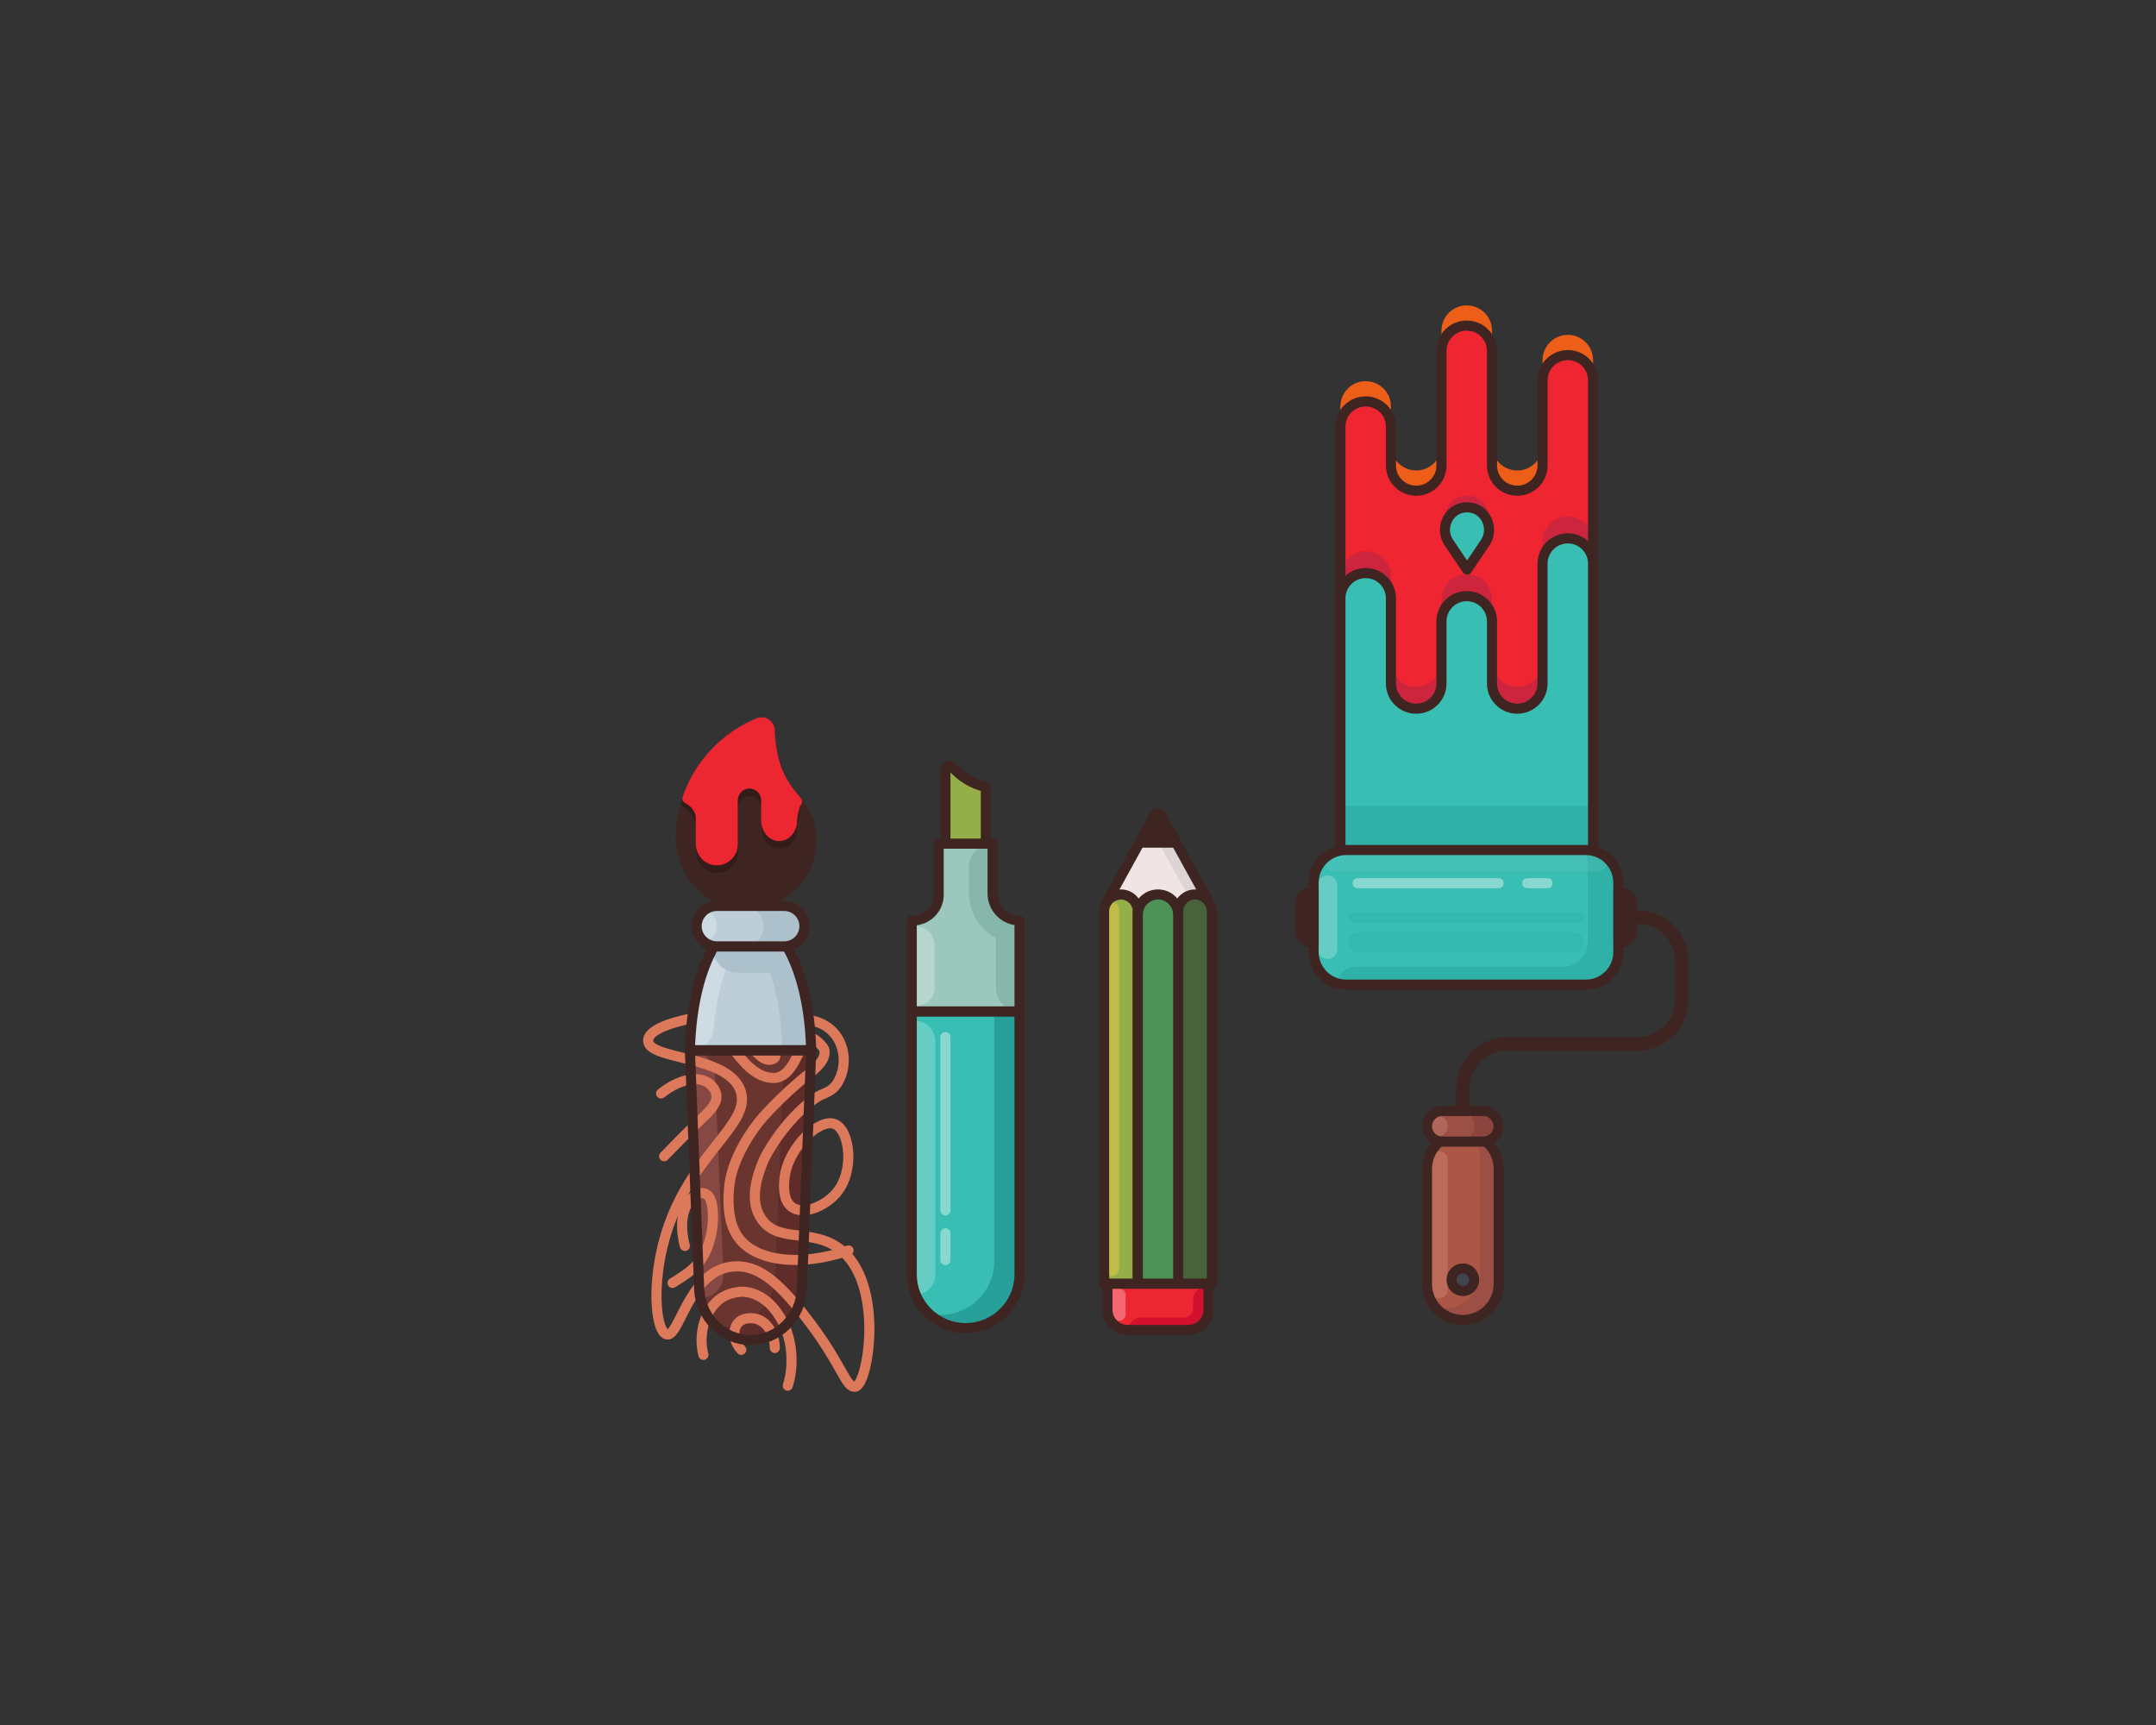 <?xml version="1.0" encoding="UTF-8" standalone="no"?>
<!DOCTYPE svg PUBLIC "-//W3C//DTD SVG 1.1//EN" "http://www.w3.org/Graphics/SVG/1.1/DTD/svg11.dtd">
<svg width="100%" height="100%" viewBox="0 0 1280 1024" version="1.1" xmlns="http://www.w3.org/2000/svg" xmlns:xlink="http://www.w3.org/1999/xlink" xml:space="preserve" xmlns:serif="http://www.serif.com/" style="fill-rule:evenodd;clip-rule:evenodd;stroke-linecap:round;stroke-linejoin:round;stroke-miterlimit:10;">
    <rect x="0" y="0" width="1280" height="1024" fill="#333333" stroke="none"/>
    <g id="XMLID_184_" transform="matrix(1,0,0,1,153.289,153.289)">
        <path d="M762.5,60.5L762.5,111C762.5,119.3 755.8,126 747.5,126C739.2,126 732.5,119.3 732.5,111L732.5,43C732.5,34.7 725.8,28 717.5,28C709.2,28 702.5,34.7 702.5,43L702.5,111C702.5,119.3 695.8,126 687.5,126C679.2,126 672.5,119.3 672.5,111L672.5,88C672.5,79.7 665.8,73 657.5,73C649.2,73 642.5,79.7 642.5,88L642.5,349.2L792.5,349.2L792.5,60.5C792.5,52.2 785.8,45.5 777.5,45.5C769.3,45.5 762.5,52.2 762.5,60.5Z" style="fill:rgb(237,95,24);fill-rule:nonzero;"/>
    </g>
    <g id="XMLID_161_" transform="matrix(1,0,0,1,153.289,153.289)">
        <path d="M762.5,72.5L762.5,123C762.5,131.3 755.8,138 747.5,138C739.2,138 732.5,131.3 732.5,123L732.5,55C732.5,46.7 725.8,40 717.5,40C709.2,40 702.5,46.7 702.5,55L702.5,123C702.5,131.3 695.8,138 687.5,138C679.2,138 672.5,131.3 672.5,123L672.5,100C672.5,91.7 665.8,85 657.5,85C649.2,85 642.5,91.7 642.5,100L642.5,361.2L792.5,361.2L792.5,72.5C792.5,64.2 785.8,57.5 777.5,57.5C769.3,57.5 762.5,64.2 762.5,72.5Z" style="fill:rgb(239,37,49);fill-rule:nonzero;"/>
    </g>
    <g id="XMLID_176_" transform="matrix(1,0,0,1,153.289,153.289)">
        <path d="M762.5,168.3L762.5,239.4C762.5,247.7 755.8,254.4 747.5,254.4C739.2,254.4 732.5,247.7 732.5,239.4L732.5,202.6C732.5,194.3 725.8,187.6 717.5,187.6C709.2,187.6 702.5,194.3 702.5,202.6L702.5,239.4C702.5,247.7 695.8,254.4 687.5,254.4C679.2,254.4 672.5,247.7 672.5,239.4L672.5,188.9C672.5,180.6 665.8,173.9 657.5,173.9C649.2,173.9 642.5,180.6 642.5,188.9L642.5,352.9L792.5,352.9L792.5,168.3C792.5,160 785.8,153.3 777.5,153.3C769.3,153.3 762.5,160 762.5,168.3Z" style="fill:rgb(204,37,61);fill-rule:nonzero;"/>
    </g>
    <g id="XMLID_155_" transform="matrix(1,0,0,1,153.289,153.289)">
        <path d="M762.5,72.5L762.5,123C762.5,131.3 755.8,138 747.5,138C739.2,138 732.5,131.3 732.5,123L732.5,55C732.5,46.7 725.8,40 717.5,40C709.2,40 702.5,46.7 702.5,55L702.5,123C702.5,131.3 695.8,138 687.5,138C679.2,138 672.5,131.3 672.5,123L672.5,100C672.5,91.7 665.8,85 657.5,85C649.2,85 642.5,91.7 642.5,100L642.5,361.2L792.5,361.2L792.5,72.5C792.5,64.2 785.8,57.5 777.5,57.5C769.3,57.5 762.5,64.2 762.5,72.5Z" style="fill:none;fill-rule:nonzero;stroke:rgb(63,37,34);stroke-width:6px;"/>
    </g>
    <g id="XMLID_150_" transform="matrix(1,0,0,1,153.289,153.289)">
        <path d="M762.5,181.3L762.5,252.4C762.5,260.7 755.8,267.4 747.5,267.4C739.2,267.4 732.5,260.7 732.5,252.4L732.5,215.6C732.5,207.3 725.8,200.6 717.5,200.6C709.2,200.6 702.5,207.3 702.5,215.6L702.5,252.4C702.5,260.7 695.8,267.4 687.5,267.4C679.2,267.4 672.5,260.7 672.5,252.4L672.5,201.9C672.5,193.6 665.8,186.9 657.5,186.9C649.2,186.9 642.5,193.6 642.5,201.9L642.5,365.9L792.5,365.9L792.5,181.3C792.5,173 785.8,166.3 777.5,166.3C769.3,166.3 762.5,173 762.5,181.3Z" style="fill:rgb(56,190,179);fill-rule:nonzero;"/>
    </g>
    <g id="XMLID_162_" transform="matrix(1,0,0,1,153.289,153.289)">
        <rect x="642.5" y="325" width="150" height="36.2" style="fill:rgb(2,96,96);fill-opacity:0.14;"/>
    </g>
    <g id="XMLID_160_" transform="matrix(1,0,0,1,153.289,153.289)">
        <path d="M762.5,181.3L762.5,252.4C762.5,260.7 755.8,267.4 747.5,267.4C739.2,267.4 732.5,260.7 732.5,252.4L732.5,215.6C732.5,207.3 725.8,200.6 717.5,200.6C709.2,200.6 702.5,207.3 702.5,215.6L702.5,252.4C702.5,260.7 695.8,267.4 687.5,267.4C679.2,267.4 672.5,260.7 672.5,252.4L672.5,201.9C672.5,193.6 665.8,186.9 657.5,186.9C649.2,186.9 642.5,193.6 642.5,201.9L642.5,365.9L792.5,365.9L792.5,181.3C792.5,173 785.8,166.3 777.5,166.3C769.3,166.3 762.5,173 762.5,181.3Z" style="fill:none;fill-rule:nonzero;stroke:rgb(63,37,34);stroke-width:6px;"/>
    </g>
    <g id="XMLID_51_" transform="matrix(1,0,0,1,153.289,153.289)">
        <path d="M715.2,514.4L715.2,492.7C715.2,478.2 727,466.4 741.5,466.4L818.9,466.4C833.4,466.4 845.2,454.6 845.2,440.1L845.2,417.4C845.2,402.9 833.4,391.1 818.9,391.1L795.2,391.1" style="fill:none;fill-rule:nonzero;stroke:rgb(63,37,34);stroke-width:8px;"/>
    </g>
    <g id="XMLID_79_" transform="matrix(1,0,0,1,153.289,153.289)">
        <path d="M564.4,382.1L536.2,331C535.3,329.3 532.9,329.3 532,331L503.9,382L503.9,391.2L564.4,391.2L564.4,382.1Z" style="fill:rgb(241,228,229);fill-rule:nonzero;"/>
    </g>
    <g id="XMLID_102_" transform="matrix(1,0,0,1,153.289,153.289)">
        <path d="M536.3,331.1C535.4,329.4 533,329.4 532.1,331.1L529,336.8L555.2,384.3L555.2,391.2L564.5,391.2L564.5,382.1L536.3,331.1Z" style="fill:rgb(221,212,213);fill-rule:nonzero;"/>
    </g>
    <g id="XMLID_27_" transform="matrix(1,0,0,1,153.289,153.289)">
        <path d="M564.4,382.1L536.2,331C535.3,329.3 532.9,329.3 532,331L503.9,382L503.9,391.2L564.4,391.2L564.4,382.1Z" style="fill:none;fill-rule:nonzero;stroke:rgb(63,37,34);stroke-width:6px;"/>
    </g>
    <g id="XMLID_50_" transform="matrix(1,0,0,1,153.289,153.289)">
        <path d="M545,346.9L536.3,331.1C535.4,329.4 533,329.4 532.1,331.1L523.4,346.9L545,346.9Z" style="fill:none;fill-rule:nonzero;stroke:rgb(63,37,34);stroke-width:6px;"/>
    </g>
    <g id="XMLID_80_" transform="matrix(1,0,0,1,153.289,153.289)">
        <path d="M545,346.9L536.3,331.1C535.4,329.4 533,329.4 532.1,331.1L523.4,346.9L545,346.9Z" style="fill:rgb(63,37,34);fill-rule:nonzero;"/>
    </g>
    <g id="XMLID_16_" transform="matrix(1,0,0,1,153.289,153.289)">
        <path d="M292.3,642.2C276.1,642.2 262.4,628.8 261.8,611.7L256.3,470.2L328.3,470.2L322.8,611.7C322.2,628.8 308.5,642.2 292.3,642.2Z" style="fill:rgb(107,53,47);fill-rule:nonzero;"/>
    </g>
    <g id="XMLID_72_" transform="matrix(1,0,0,1,153.289,153.289)">
        <path d="M262.5,617.3C270.3,617.3 276.6,610.8 276.2,603L271.2,484.5C270.9,476.5 264.3,470.2 256.3,470.2L261.8,611.7C261.9,613.6 262.1,615.5 262.5,617.3Z" style="fill:rgb(163,93,88);fill-opacity:0.48;fill-rule:nonzero;"/>
    </g>
    <g id="XMLID_110_" transform="matrix(1,0,0,1,153.289,153.289)">
        <path d="M328.3,470.2C319.3,470.2 311.9,477.3 311.5,486.3L307,603.8C306.3,621 292.7,634.3 276.5,634.3C275,634.3 273.4,634.2 271.9,633.9C277.3,639 284.5,642.1 292.3,642.1C308.5,642.1 322.2,628.7 322.8,611.6L328.3,470.2Z" style="fill:rgb(96,44,41);fill-rule:nonzero;"/>
    </g>
    <g id="XMLID_127_" transform="matrix(1,0,0,1,153.289,153.289)">
        <path d="M231.5,464.5C231.6,476.1 278.6,472.8 286.3,494C293.9,514.9 253.1,532.8 240.1,586.5C233.8,612.4 236.4,636.6 242.3,638.8C249.8,641.6 255.2,602.2 280.5,598.7C296.1,596.5 308.5,607.7 323.7,626.9C346.8,656.1 348.5,670.7 354.5,669.9C362.2,668.8 372.2,608 345,587.9C328.9,576 310,584.4 299.7,571.6C289.9,559.4 297.6,541.7 299.9,535.8C301.5,531.9 312.2,512.5 329.3,499.6C335.2,495.2 339.4,495.7 343,490.9C348.5,483.5 349.8,470.6 343,461.4C333.8,448.9 314.1,449.8 305.5,457.4C297,464.9 311.6,472.7 305.5,475.4C294.9,480.1 284.9,447.2 263.7,450.2C248.6,452.4 231.4,457.4 231.5,464.5Z" style="fill:none;fill-rule:nonzero;stroke:rgb(221,121,91);stroke-width:6px;"/>
    </g>
    <g id="XMLID_126_" transform="matrix(1,0,0,1,153.289,153.289)">
        <path d="M239.2,495.8C249.4,487.7 260.4,485.1 267,489.4C267.8,489.9 271.4,492.5 272,496.6C272.7,501.8 268,506.3 263.5,510.6C258.3,515.6 250.7,523 241,533.1" style="fill:none;fill-rule:nonzero;stroke:rgb(221,121,91);stroke-width:6px;"/>
    </g>
    <g id="XMLID_125_" transform="matrix(1,0,0,1,153.289,153.289)">
        <path d="M276.5,462.5C283,469 291.7,486.6 306,486.6C319.8,486.6 322.1,460.2 328.3,462.5C330.5,463.3 335.9,467.9 336.2,470.3C336.9,475.4 332.3,479.9 327.8,483.5C327.8,483.5 314.2,493.7 299.7,509.8C293.2,517.1 281.7,534 279.8,549.8C278.7,559.1 278.6,571.6 284.5,580.5C294.2,595.3 321.1,599.1 350.5,589" style="fill:none;fill-rule:nonzero;stroke:rgb(221,121,91);stroke-width:6px;"/>
    </g>
    <g id="XMLID_95_" transform="matrix(1,0,0,1,153.289,153.289)">
        <path d="M342.3,514C333.3,510.4 315.2,527.2 312.6,545C312.3,547.3 310.6,558.8 316.9,563.3C323.7,568.2 336.4,562.7 342.9,555.3C354.5,542.2 351.2,517.5 342.3,514Z" style="fill:none;fill-rule:nonzero;stroke:rgb(221,121,91);stroke-width:6px;"/>
    </g>
    <g id="XMLID_98_" transform="matrix(1,0,0,1,153.289,153.289)">
        <path d="M253.3,586.3C252.9,585 248.1,567.3 257.2,558.3C258.4,557.1 264.4,551.8 268,557.7C270.7,562 271.3,577.2 265.8,589.3C260.8,600.4 250.7,605.1 246,608.3" style="fill:none;fill-rule:nonzero;stroke:rgb(221,121,91);stroke-width:6px;"/>
    </g>
    <g id="XMLID_103_" transform="matrix(1,0,0,1,153.289,153.289)">
        <path d="M264.3,651C260.9,637.8 265.8,622.7 275.6,616.8C281.5,613.3 287.9,613.5 287.9,613.5C294.9,613.8 299.8,617.5 302.4,619.6C302.4,619.6 317.2,631.3 316.6,655.4L316.6,656C316.5,661.6 315.4,666.2 314.4,669.3" style="fill:none;fill-rule:nonzero;stroke:rgb(221,121,91);stroke-width:6px;"/>
    </g>
    <g id="XMLID_107_" transform="matrix(1,0,0,1,153.289,153.289)">
        <path d="M286.8,648C282,642.9 281.6,636.1 284.7,632.3C287.6,628.8 292.9,628.8 296,629.7C302.1,631.5 306.6,638.4 306.7,646.9" style="fill:none;fill-rule:nonzero;stroke:rgb(221,121,91);stroke-width:6px;"/>
    </g>
    <g id="XMLID_42_" transform="matrix(1,0,0,1,153.289,153.289)">
        <path d="M328.3,470.2L256.3,470.2C257,442.9 262.7,422.3 270.6,408.5L313.9,408.5C321.9,422.3 327.6,442.8 328.3,470.2Z" style="fill:rgb(189,206,217);fill-rule:nonzero;"/>
    </g>
    <g id="XMLID_179_" transform="matrix(1,0,0,1,153.289,153.289)">
        <path d="M270.7,408.5C262.8,422.3 257.1,442.8 256.4,470.2C263.6,470.2 269.7,464.7 270.3,457.5C272.2,436.4 277.3,420.1 283.9,408.6L270.7,408.6L270.7,408.5Z" style="fill:white;fill-opacity:0.26;fill-rule:nonzero;"/>
    </g>
    <g id="XMLID_26_" transform="matrix(1,0,0,1,153.289,153.289)">
        <path d="M315.8,424.2L284.9,424.2C276.4,424.2 269.5,417.3 269.5,408.8L269.5,408.5L315.8,408.5L315.8,424.2Z" style="fill:rgb(172,193,204);fill-rule:nonzero;"/>
    </g>
    <g id="XMLID_75_" transform="matrix(1,0,0,1,153.289,153.289)">
        <path d="M314,408.5L296.9,408.5C304.8,422.3 310.5,442.8 311.2,470.2L328.3,470.2C327.6,442.8 321.9,422.3 314,408.5Z" style="fill:rgb(172,193,204);fill-rule:nonzero;"/>
    </g>
    <g id="XMLID_7_" transform="matrix(1,0,0,1,153.289,153.289)">
        <path d="M328.3,470.2L256.3,470.2C257,442.9 262.7,422.3 270.6,408.5L313.9,408.5C321.9,422.3 327.6,442.8 328.3,470.2Z" style="fill:none;fill-rule:nonzero;stroke:rgb(63,37,34);stroke-width:6px;"/>
    </g>
    <g id="XMLID_34_" transform="matrix(1,0,0,1,153.289,153.289)">
        <path d="M312.3,408.5L272.3,408.5C265.7,408.5 260.3,403.1 260.3,396.5C260.3,389.9 265.7,384.5 272.3,384.5L312.3,384.5C318.9,384.5 324.3,389.9 324.3,396.5C324.3,403.1 319,408.5 312.3,408.5Z" style="fill:rgb(189,206,217);fill-rule:nonzero;"/>
    </g>
    <g id="XMLID_142_" transform="matrix(1,0,0,1,153.289,153.289)">
        <ellipse cx="266.3" cy="396.5" rx="6.1" ry="8" style="fill:white;fill-opacity:0.26;"/>
    </g>
    <g id="XMLID_138_" transform="matrix(1,0,0,1,153.289,153.289)">
        <path d="M312.3,384.5L288.1,384.5C294.7,384.5 300.1,389.9 300.1,396.5C300.1,403.1 294.7,408.5 288.1,408.5L312.3,408.5C318.9,408.5 324.3,403.1 324.3,396.5C324.3,389.9 319,384.5 312.3,384.5Z" style="fill:rgb(172,193,204);fill-rule:nonzero;"/>
    </g>
    <g id="XMLID_8_" transform="matrix(1,0,0,1,153.289,153.289)">
        <path d="M312.3,408.5L272.3,408.5C265.7,408.5 260.3,403.1 260.3,396.5C260.3,389.9 265.7,384.5 272.3,384.5L312.3,384.5C318.9,384.5 324.3,389.9 324.3,396.5C324.3,403.1 319,408.5 312.3,408.5Z" style="fill:none;fill-rule:nonzero;stroke:rgb(63,37,34);stroke-width:6px;"/>
    </g>
    <g id="XMLID_33_" transform="matrix(1,0,0,1,153.289,153.289)">
        <path d="M314.3,315.5C319,322 326.6,328.5 328.2,340.3C328.8,344.9 328.6,349.8 327.5,354.7C323.8,370 306.5,386.2 286.1,384.2C265.2,382.2 248.4,361.8 251.1,338.4C251.8,331.7 254.6,312.6 269.8,295.5C279.1,285 289.6,279.2 297.1,276.1C300.2,274.8 303.6,277 303.7,280.4C304.2,297.9 309.3,308.7 314.3,315.5Z" style="fill:rgb(63,37,34);fill-rule:nonzero;"/>
    </g>
    <g id="XMLID_10_" transform="matrix(1,0,0,1,153.289,153.289)">
        <path d="M314.3,315.5C319,322 326.6,328.5 328.2,340.3C328.8,344.9 328.6,349.8 327.5,354.7C323.8,370 306.5,386.2 286.1,384.2C265.2,382.2 248.4,361.8 251.1,338.4C251.8,331.7 254.6,312.6 269.8,295.5C279.1,285 289.6,279.2 297.1,276.1C300.2,274.8 303.6,277 303.7,280.4C304.2,297.9 309.3,308.7 314.3,315.5Z" style="fill:none;fill-rule:nonzero;stroke:rgb(63,37,34);stroke-width:6px;"/>
    </g>
    <g id="XMLID_2_" transform="matrix(1,0,0,1,153.289,153.289)">
        <path d="M319.9,338.6L319.9,338.1C319.9,337.9 320,337.6 320,337.4C320.1,336.9 320.1,336.3 320.2,335.8C320.2,335.6 320.3,335.4 320.3,335.2C320.8,332.5 321.5,324.3 322.6,321.8C320.8,321.5 319.2,326.1 318.1,324.7C316.7,323 315.4,321.5 314.3,319.9C309.3,313.1 304.2,302.3 303.7,284.7C303.6,281.3 300.2,279.1 297.1,280.4C289.6,283.5 279.1,289.3 269.8,299.8C262.1,308.4 253.3,312.3 250.8,324.2C251.2,324.3 259.9,331.5 259.9,337L259.9,352.1C259.9,358.9 265.3,364.8 272.1,364.9C279.1,365 284.8,359.4 284.8,352.5L284.8,326.5C284.8,322.7 287.7,319.4 291.5,319.3C295.4,319.2 298.7,322.3 298.7,326.2L298.7,338.1C298.7,345 303.5,350.5 309.4,350.5C314.8,350.5 319.3,345.8 320,339.8C319.8,339.4 319.9,339 319.9,338.6Z" style="fill:rgb(48,27,25);fill-opacity:0.76;fill-rule:nonzero;"/>
    </g>
    <g id="XMLID_1_" transform="matrix(1,0,0,1,153.289,153.289)">
        <path d="M292.3,642.2C276.1,642.2 262.4,628.8 261.8,611.7L256.3,470.2L328.3,470.2L322.8,611.7C322.2,628.8 308.5,642.2 292.3,642.2Z" style="fill:none;fill-rule:nonzero;stroke:rgb(63,37,34);stroke-width:6px;"/>
    </g>
    <g id="XMLID_82_" transform="matrix(1,0,0,1,153.289,153.289)">
        <path d="M420,635.1C402.3,635.1 388,620.8 388,603.1L388,447.1L452,447.1L452,603.1C452,620.8 437.7,635.1 420,635.1Z" style="fill:rgb(56,190,179);fill-rule:nonzero;"/>
    </g>
    <g id="XMLID_92_" transform="matrix(1,0,0,1,153.289,153.289)">
        <path d="M390,615.3L390,452.7C396.6,452.7 402,458.1 402,464.7L402,603.4C402,610 396.6,615.3 390,615.3Z" style="fill:white;fill-opacity:0.23;fill-rule:nonzero;"/>
    </g>
    <g id="XMLID_109_" transform="matrix(1,0,0,1,153.289,153.289)">
        <path d="M437,447.1L437,595.3C437,613 422.7,627.3 405,627.3C402.7,627.3 400.5,627.1 398.3,626.6C404,631.9 411.6,635.1 420,635.1C437.7,635.1 452,620.8 452,603.1L452,447.1L437,447.1Z" style="fill:rgb(2,96,96);fill-opacity:0.32;fill-rule:nonzero;"/>
    </g>
    <g id="XMLID_9_" transform="matrix(1,0,0,1,153.289,153.289)">
        <path d="M420,635.1C402.3,635.1 388,620.8 388,603.1L388,447.1L452,447.1L452,603.1C452,620.8 437.7,635.1 420,635.1Z" style="fill:none;fill-rule:nonzero;stroke:rgb(63,37,34);stroke-width:6px;"/>
    </g>
    <g id="XMLID_29_" transform="matrix(1,0,0,1,153.289,153.289)">
        <path d="M436,377.1L436,347.5L404,347.5L404,377.1C404,385.9 396.8,393.1 388,393.1L388,447.1L452,447.1L452,393.1C443.2,393.1 436,385.9 436,377.1Z" style="fill:rgb(155,199,188);fill-rule:nonzero;"/>
    </g>
    <g id="XMLID_93_" transform="matrix(1,0,0,1,153.289,153.289)">
        <path d="M391,443.7L390.3,443.7L390.3,396.5C396.6,396.5 401.6,401.6 401.6,407.8L401.6,433C401.7,438.9 396.9,443.7 391,443.7Z" style="fill:white;fill-opacity:0.26;fill-rule:nonzero;"/>
    </g>
    <g id="XMLID_100_" transform="matrix(1,0,0,1,153.289,153.289)">
        <path d="M436,377.1L436,347.5C428.3,347.5 422,353.8 422,361.5L422,377.1C422,388.6 428.5,398.6 438,403.6L438,433.1C438,440.8 444.3,447.1 452,447.1L452,393.1C443.2,393.1 436,385.9 436,377.1Z" style="fill:rgb(114,165,150);fill-opacity:0.47;fill-rule:nonzero;"/>
    </g>
    <g id="XMLID_83_" transform="matrix(1,0,0,1,153.289,153.289)">
        <path d="M436,377.1L436,347.5L404,347.5L404,377.8C404,386.3 397.1,393.1 388.7,393.1L388,393.1L388,447.1L452,447.1L452,393.1C443.2,393.1 436,385.9 436,377.1Z" style="fill:none;fill-rule:nonzero;stroke:rgb(63,37,34);stroke-width:6px;"/>
    </g>
    <g id="XMLID_86_" transform="matrix(1,0,0,1,153.289,153.289)">
        <path d="M408,302.9L408,347.6L432,347.6L432,314C423.9,312.2 416.8,307.8 411.7,301.6C410.5,300 408,300.9 408,302.9Z" style="fill:rgb(148,175,74);fill-rule:nonzero;"/>
    </g>
    <g id="XMLID_30_" transform="matrix(1,0,0,1,153.289,153.289)">
        <path d="M408,303.7L408,347.5L432,347.5L432,313.9C424.2,312.2 417.3,307.9 412.2,302.1C410.8,300.4 408,301.4 408,303.7Z" style="fill:none;fill-rule:nonzero;stroke:rgb(63,37,34);stroke-width:6px;"/>
    </g>
    <g id="XMLID_81_" transform="matrix(1,0,0,1,153.289,153.289)">
        <path d="M552.2,636.2L516.2,636.2C509.6,636.2 504.2,630.8 504.2,624.2L504.2,608.7L564.2,608.7L564.2,624.2C564.2,630.8 558.8,636.2 552.2,636.2Z" style="fill:rgb(236,39,49);fill-rule:nonzero;"/>
    </g>
    <g id="XMLID_94_" transform="matrix(1,0,0,1,153.289,153.289)">
        <path d="M555,618.8L555,623.5C555,626.4 552.6,628.8 549.7,628.8L524.1,628.8C520,628.8 516.6,632.1 516.6,636.3L552.1,636.3C558.7,636.3 564.1,630.9 564.1,624.3L564.1,610L563.7,610C558.9,610 555,613.9 555,618.8Z" style="fill:rgb(211,17,46);fill-rule:nonzero;"/>
    </g>
    <g id="XMLID_69_" transform="matrix(1,0,0,1,153.289,153.289)">
        <path d="M511.1,630.8C508.9,630.8 507.2,629 507.2,626.9L507.2,611.6L511.1,611.6C513.3,611.6 515,613.4 515,615.5L515,626.9C515,629 513.2,630.8 511.1,630.8Z" style="fill:rgb(255,164,173);fill-opacity:0.51;fill-rule:nonzero;"/>
    </g>
    <g id="XMLID_25_" transform="matrix(1,0,0,1,153.289,153.289)">
        <path d="M552.2,636.2L516.2,636.2C509.6,636.2 504.2,630.8 504.2,624.2L504.2,608.7L564.2,608.7L564.2,624.2C564.2,630.8 558.8,636.2 552.2,636.2Z" style="fill:none;fill-rule:nonzero;stroke:rgb(63,37,34);stroke-width:6px;"/>
    </g>
    <g id="XMLID_70_" transform="matrix(1,0,0,1,153.289,153.289)">
        <path d="M566.2,608.7L546.2,608.7L546.2,387.7C546.2,382.2 550.7,377.7 556.2,377.7C561.7,377.7 566.2,382.2 566.2,387.7L566.2,608.7Z" style="fill:rgb(72,99,59);fill-rule:nonzero;"/>
    </g>
    <g id="XMLID_23_" transform="matrix(1,0,0,1,153.289,153.289)">
        <path d="M566.2,608.7L546.2,608.7L546.2,387.7C546.2,382.2 550.7,377.7 556.2,377.7C561.7,377.7 566.2,382.2 566.2,387.7L566.2,608.7Z" style="fill:none;fill-rule:nonzero;stroke:rgb(63,37,34);stroke-width:6px;"/>
    </g>
    <g id="XMLID_78_" transform="matrix(1,0,0,1,153.289,153.289)">
        <path d="M522.2,608.7L502.2,608.7L502.2,387.7C502.2,382.2 506.7,377.7 512.2,377.7C517.7,377.7 522.2,382.2 522.2,387.7L522.2,608.7Z" style="fill:rgb(148,175,74);fill-rule:nonzero;"/>
    </g>
    <g id="XMLID_96_" transform="matrix(1,0,0,1,153.289,153.289)">
        <path d="M506.9,604.2C504.6,604.2 502.7,602.3 502.7,600L502.7,386.5C502.7,384.2 504.6,382.3 506.9,382.3C509.2,382.3 511.1,384.2 511.1,386.5L511.1,600C511.1,602.3 509.2,604.2 506.9,604.2Z" style="fill:rgb(191,188,71);fill-rule:nonzero;"/>
    </g>
    <g id="XMLID_32_" transform="matrix(1,0,0,1,153.289,153.289)">
        <path d="M522.2,608.7L502.2,608.7L502.2,387.7C502.2,382.2 506.7,377.7 512.2,377.7C517.7,377.7 522.2,382.2 522.2,387.7L522.2,608.7Z" style="fill:none;fill-rule:nonzero;stroke:rgb(63,37,34);stroke-width:6px;"/>
    </g>
    <g id="XMLID_77_" transform="matrix(1,0,0,1,153.289,153.289)">
        <path d="M546.2,608.7L522.2,608.7L522.2,389.7C522.2,383.1 527.6,377.7 534.2,377.7C540.8,377.7 546.2,383.1 546.2,389.7L546.2,608.7Z" style="fill:rgb(77,147,88);fill-rule:nonzero;"/>
    </g>
    <g id="XMLID_38_" transform="matrix(1,0,0,1,153.289,153.289)">
        <path d="M546.2,608.7L522.2,608.7L522.2,389.7C522.2,383.1 527.6,377.7 534.2,377.7C540.8,377.7 546.2,383.1 546.2,389.7L546.2,608.7Z" style="fill:none;fill-rule:nonzero;stroke:rgb(63,37,34);stroke-width:6px;"/>
    </g>
    <g id="XMLID_87_" transform="matrix(1,0,0,1,153.289,153.289)">
        <path d="M788.3,431.2L645.9,431.2C635.2,431.2 626.6,422.5 626.6,411.9L626.6,370.6C626.6,359.9 635.3,351.3 645.9,351.3L788.2,351.3C798.9,351.3 807.5,360 807.5,370.6L807.5,411.9C807.6,422.5 798.9,431.2 788.3,431.2Z" style="fill:rgb(56,190,179);fill-rule:nonzero;"/>
    </g>
    <g id="XMLID_185_" transform="matrix(1,0,0,1,153.289,153.289)">
        <path d="M634.8,416C631.6,416 629,413.4 629,410.2L629,372.2C629,369 631.6,366.4 634.8,366.4C638,366.4 640.6,369 640.6,372.2L640.6,410.2C640.7,413.4 638.1,416 634.8,416Z" style="fill:white;fill-opacity:0.23;fill-rule:nonzero;"/>
    </g>
    <g id="XMLID_73_" transform="matrix(1,0,0,1,153.289,153.289)">
        <path d="M780.8,412.4L653.3,412.4C649.9,412.4 647.1,409.6 647.1,406.2C647.1,402.8 649.9,400 653.3,400L780.8,400C784.2,400 787,402.8 787,406.2C787,409.6 784.2,412.4 780.8,412.4Z" style="fill:rgb(2,96,96);fill-opacity:0.05;fill-rule:nonzero;"/>
    </g>
    <g id="XMLID_113_" transform="matrix(1,0,0,1,153.289,153.289)">
        <path d="M783.9,394.3L650.3,394.3C648.6,394.3 647.2,392.9 647.2,391.2C647.2,389.5 648.6,388.1 650.3,388.1L784,388.1C785.7,388.1 787.1,389.5 787.1,391.2C787,393 785.6,394.3 783.9,394.3Z" style="fill:rgb(2,96,96);fill-opacity:0.05;fill-rule:nonzero;"/>
    </g>
    <g id="XMLID_153_" transform="matrix(1,0,0,1,153.289,153.289)">
        <path d="M788.3,351.2L787.2,351.2C788.5,353.8 789.3,356.7 789.3,359.9L789.3,406C789.3,414 782.8,420.6 774.7,420.6L651.3,420.6C645.4,420.6 640.6,425.4 640.6,431.3L788.2,431.3C798.9,431.3 807.5,422.6 807.5,412L807.5,370.7C807.6,359.8 798.9,351.2 788.3,351.2Z" style="fill:rgb(2,96,96);fill-opacity:0.14;fill-rule:nonzero;"/>
    </g>
    <g id="XMLID_104_" transform="matrix(1,0,0,1,153.289,153.289)">
        <path d="M795.6,364L638.6,364C635.7,364 633.4,361.7 633.4,358.8C633.4,355.9 635.7,353.6 638.6,353.6L795.6,353.6C798.5,353.6 800.8,355.9 800.8,358.8C800.8,361.7 798.5,364 795.6,364Z" style="fill:rgb(146,211,209);fill-opacity:0.15;fill-rule:nonzero;"/>
    </g>
    <g id="XMLID_31_" transform="matrix(1,0,0,1,153.289,153.289)">
        <path d="M788.3,431.2L645.9,431.2C635.2,431.2 626.6,422.5 626.6,411.9L626.6,370.6C626.6,359.9 635.3,351.3 645.9,351.3L788.2,351.3C798.9,351.3 807.5,360 807.5,370.6L807.5,411.9C807.6,422.5 798.9,431.2 788.3,431.2Z" style="fill:none;fill-rule:nonzero;stroke:rgb(63,37,34);stroke-width:6px;"/>
    </g>
    <g id="XMLID_43_" transform="matrix(1,0,0,1,153.289,153.289)">
        <path d="M715.2,630.3C703.5,630.3 693.9,620.8 693.9,609L693.9,540.6C693.9,528.9 703.4,519.3 715.2,519.3C726.9,519.3 736.5,528.8 736.5,540.6L736.5,609C736.4,620.8 726.9,630.3 715.2,630.3Z" style="fill:rgb(171,86,71);fill-rule:nonzero;"/>
    </g>
    <g id="XMLID_28_" transform="matrix(1,0,0,1,153.289,153.289)">
        <path d="M700.8,617.5C697.8,617.5 695.4,615.1 695.4,612.1L695.4,535.4C695.4,532.4 697.8,530 700.8,530C703.8,530 706.2,532.4 706.2,535.4L706.2,612.1C706.2,615.1 703.8,617.5 700.8,617.5Z" style="fill:rgb(255,187,166);fill-opacity:0.21;fill-rule:nonzero;"/>
    </g>
    <g id="XMLID_91_" transform="matrix(1,0,0,1,153.289,153.289)">
        <path d="M720.6,520.1C723.6,523.8 725.5,528.5 725.5,533.6L725.5,602C725.5,613.7 716,623.3 704.2,623.3C702.3,623.3 700.5,623 698.8,622.6C702.7,627.3 708.6,630.3 715.2,630.3C726.9,630.3 736.5,620.8 736.5,609L736.5,540.6C736.4,530.8 729.7,522.5 720.6,520.1Z" style="fill:rgb(155,79,69);fill-rule:nonzero;"/>
    </g>
    <g id="XMLID_88_" transform="matrix(1,0,0,1,153.289,153.289)">
        <path d="M715.2,630.3C703.5,630.3 693.9,620.8 693.9,609L693.9,540.6C693.9,528.9 703.4,519.3 715.2,519.3C726.9,519.3 736.5,528.8 736.5,540.6L736.5,609C736.4,620.8 726.9,630.3 715.2,630.3Z" style="fill:none;fill-rule:nonzero;stroke:rgb(63,37,34);stroke-width:6px;"/>
    </g>
    <g id="XMLID_89_" transform="matrix(1,0,0,1,153.289,153.289)">
        <path d="M727.3,524.4L703,524.4C698,524.4 693.9,520.3 693.9,515.3C693.9,510.3 698,506.2 703,506.2L727.3,506.2C732.3,506.2 736.4,510.3 736.4,515.3C736.4,520.3 732.3,524.4 727.3,524.4Z" style="fill:rgb(155,79,69);fill-rule:nonzero;"/>
    </g>
    <g id="XMLID_156_" transform="matrix(1,0,0,1,153.289,153.289)">
        <circle cx="700.1" cy="515.2" r="6.2" style="fill:rgb(255,187,166);fill-opacity:0.21;"/>
    </g>
    <g id="XMLID_166_" transform="matrix(1,0,0,1,153.289,153.289)">
        <path d="M727.3,506.1L713,506.1C718,506.1 722.1,510.2 722.1,515.2C722.1,520.2 718,524.3 713,524.3L727.3,524.3C732.3,524.3 736.4,520.2 736.4,515.2C736.4,510.2 732.3,506.1 727.3,506.1Z" style="fill:rgb(140,68,62);fill-rule:nonzero;"/>
    </g>
    <g id="XMLID_45_" transform="matrix(1,0,0,1,153.289,153.289)">
        <path d="M727.3,524.4L703,524.4C698,524.4 693.9,520.3 693.9,515.3C693.9,510.3 698,506.2 703,506.2L727.3,506.2C732.3,506.2 736.4,510.3 736.4,515.3C736.4,520.3 732.3,524.4 727.3,524.4Z" style="fill:none;fill-rule:nonzero;stroke:rgb(63,37,34);stroke-width:6px;"/>
    </g>
    <g id="XMLID_76_" transform="matrix(1,0,0,1,153.289,153.289)">
        <path d="M626.6,406.2L625.4,406.2C621.6,406.2 618.6,403.1 618.6,399.4L618.6,383C618.6,379.2 621.7,376.2 625.4,376.2L626.6,376.2L626.6,406.2Z" style="fill:none;fill-rule:nonzero;stroke:rgb(63,37,34);stroke-width:6px;"/>
    </g>
    <g id="XMLID_68_" transform="matrix(1,0,0,1,153.289,153.289)">
        <path d="M626.6,406.2L625.4,406.2C621.6,406.2 618.6,403.1 618.6,399.4L618.6,383C618.6,379.2 621.7,376.2 625.4,376.2L626.6,376.2L626.6,406.2Z" style="fill:rgb(63,37,34);fill-rule:nonzero;"/>
    </g>
    <g id="XMLID_90_" transform="matrix(1,0,0,1,153.289,153.289)">
        <path d="M807.6,406.2L808.8,406.2C812.6,406.2 815.6,403.1 815.6,399.4L815.6,383C815.6,379.2 812.5,376.2 808.8,376.2L807.6,376.2L807.6,406.2Z" style="fill:none;fill-rule:nonzero;stroke:rgb(63,37,34);stroke-width:6px;"/>
    </g>
    <g id="XMLID_74_" transform="matrix(1,0,0,1,153.289,153.289)">
        <path d="M807.6,406.2L808.8,406.2C812.6,406.2 815.6,403.1 815.6,399.4L815.6,383C815.6,379.2 812.5,376.2 808.8,376.2L807.6,376.2L807.6,406.2Z" style="fill:rgb(63,37,34);fill-rule:nonzero;"/>
    </g>
    <g id="XMLID_56_" transform="matrix(1,0,0,1,153.289,153.289)">
        <path d="M319.9,322.5C317.9,320 315.9,317.7 314.3,315.4C309.3,308.6 304.2,297.9 303.7,280.2C303.6,276.8 300.2,274.6 297,275.9C289.5,279 279,284.8 269.7,295.3C262,303.9 257.5,313 254.8,320.7" style="fill:none;fill-rule:nonzero;stroke:rgb(236,39,49);stroke-width:6px;"/>
    </g>
    <g id="XMLID_71_" transform="matrix(1,0,0,1,153.289,153.289)">
        <path d="M319.9,334.1L319.9,333.6C319.9,333.4 320,333.1 320,332.9C320.1,332.4 320.1,331.8 320.2,331.3C320.2,331.1 320.3,330.9 320.3,330.7C320.8,328 321.5,325.3 322.6,322.8C320.8,322.5 319.2,321.6 318.1,320.2C316.7,318.5 315.4,317 314.3,315.4C309.3,308.6 304.2,297.8 303.7,280.2C303.6,276.8 300.2,274.6 297.1,275.9C289.6,279 279.1,284.8 269.8,295.3C262.1,303.9 256.6,315.8 253.9,323.6C254.3,323.7 259.8,327 259.8,332.5L259.8,347.6C259.8,354.4 265.2,360.3 272,360.4C279,360.5 284.7,354.9 284.7,348L284.7,322C284.7,318.2 287.6,314.9 291.4,314.8C295.3,314.7 298.6,317.8 298.6,321.7L298.6,333.6C298.6,340.5 303.4,346 309.3,346C314.7,346 319.2,341.3 319.9,335.3C319.8,335 319.9,334.6 319.9,334.1Z" style="fill:rgb(236,39,49);fill-rule:nonzero;"/>
    </g>
    <g id="XMLID_135_" transform="matrix(1,0,0,1,153.289,153.289)">
        <path d="M408,578.8L408,594.7" style="fill:none;fill-rule:nonzero;stroke:white;stroke-opacity:0.4;stroke-width:6px;"/>
    </g>
    <g id="XMLID_118_" transform="matrix(1,0,0,1,153.289,153.289)">
        <path d="M408,462.4L408,565.2" style="fill:none;fill-rule:nonzero;stroke:white;stroke-opacity:0.4;stroke-width:6px;"/>
    </g>
    <g id="XMLID_111_" transform="matrix(1,0,0,1,153.289,153.289)">
        <path d="M717.7,177.8L706.9,161.8C701.2,153.4 706.5,141.6 716.7,140.9L718.7,140.9C728.8,141.6 734.1,153.3 728.5,161.8L717.7,177.8Z" style="fill:rgb(204,37,61);fill-rule:nonzero;"/>
    </g>
    <g id="XMLID_170_" transform="matrix(1,0,0,1,153.289,153.289)">
        <path d="M717.7,184.8L706.9,168.8C701.2,160.4 706.5,148.6 716.7,147.9L718.7,147.9C728.8,148.6 734.1,160.3 728.5,168.8L717.7,184.8Z" style="fill:rgb(56,190,179);fill-rule:nonzero;"/>
    </g>
    <g id="XMLID_175_" transform="matrix(1,0,0,1,153.289,153.289)">
        <path d="M717.7,184.8L706.9,168.8C701.2,160.4 706.5,148.6 716.7,147.9L718.7,147.9C728.8,148.6 734.1,160.3 728.5,168.8L717.7,184.8Z" style="fill:none;fill-rule:nonzero;stroke:rgb(63,37,34);stroke-width:6px;"/>
    </g>
    <g id="XMLID_158_" transform="matrix(1,0,0,1,153.289,153.289)">
        <path d="M652.7,371L736.4,371" style="fill:none;fill-rule:nonzero;stroke:white;stroke-opacity:0.4;stroke-width:6px;"/>
    </g>
    <g id="XMLID_163_" transform="matrix(1,0,0,1,153.289,153.289)">
        <path d="M753.5,371L765.5,371" style="fill:none;fill-rule:nonzero;stroke:white;stroke-opacity:0.4;stroke-width:6px;"/>
    </g>
    <g id="XMLID_165_" transform="matrix(1,0,0,1,153.289,153.289)">
        <circle cx="715.2" cy="606.4" r="6.7" style="fill:rgb(62,69,79);"/>
    </g>
    <g id="XMLID_164_" transform="matrix(1,0,0,1,153.289,153.289)">
        <circle cx="715.2" cy="606.4" r="6.7" style="fill:none;stroke:rgb(63,37,34);stroke-width:6px;"/>
    </g>
</svg>
